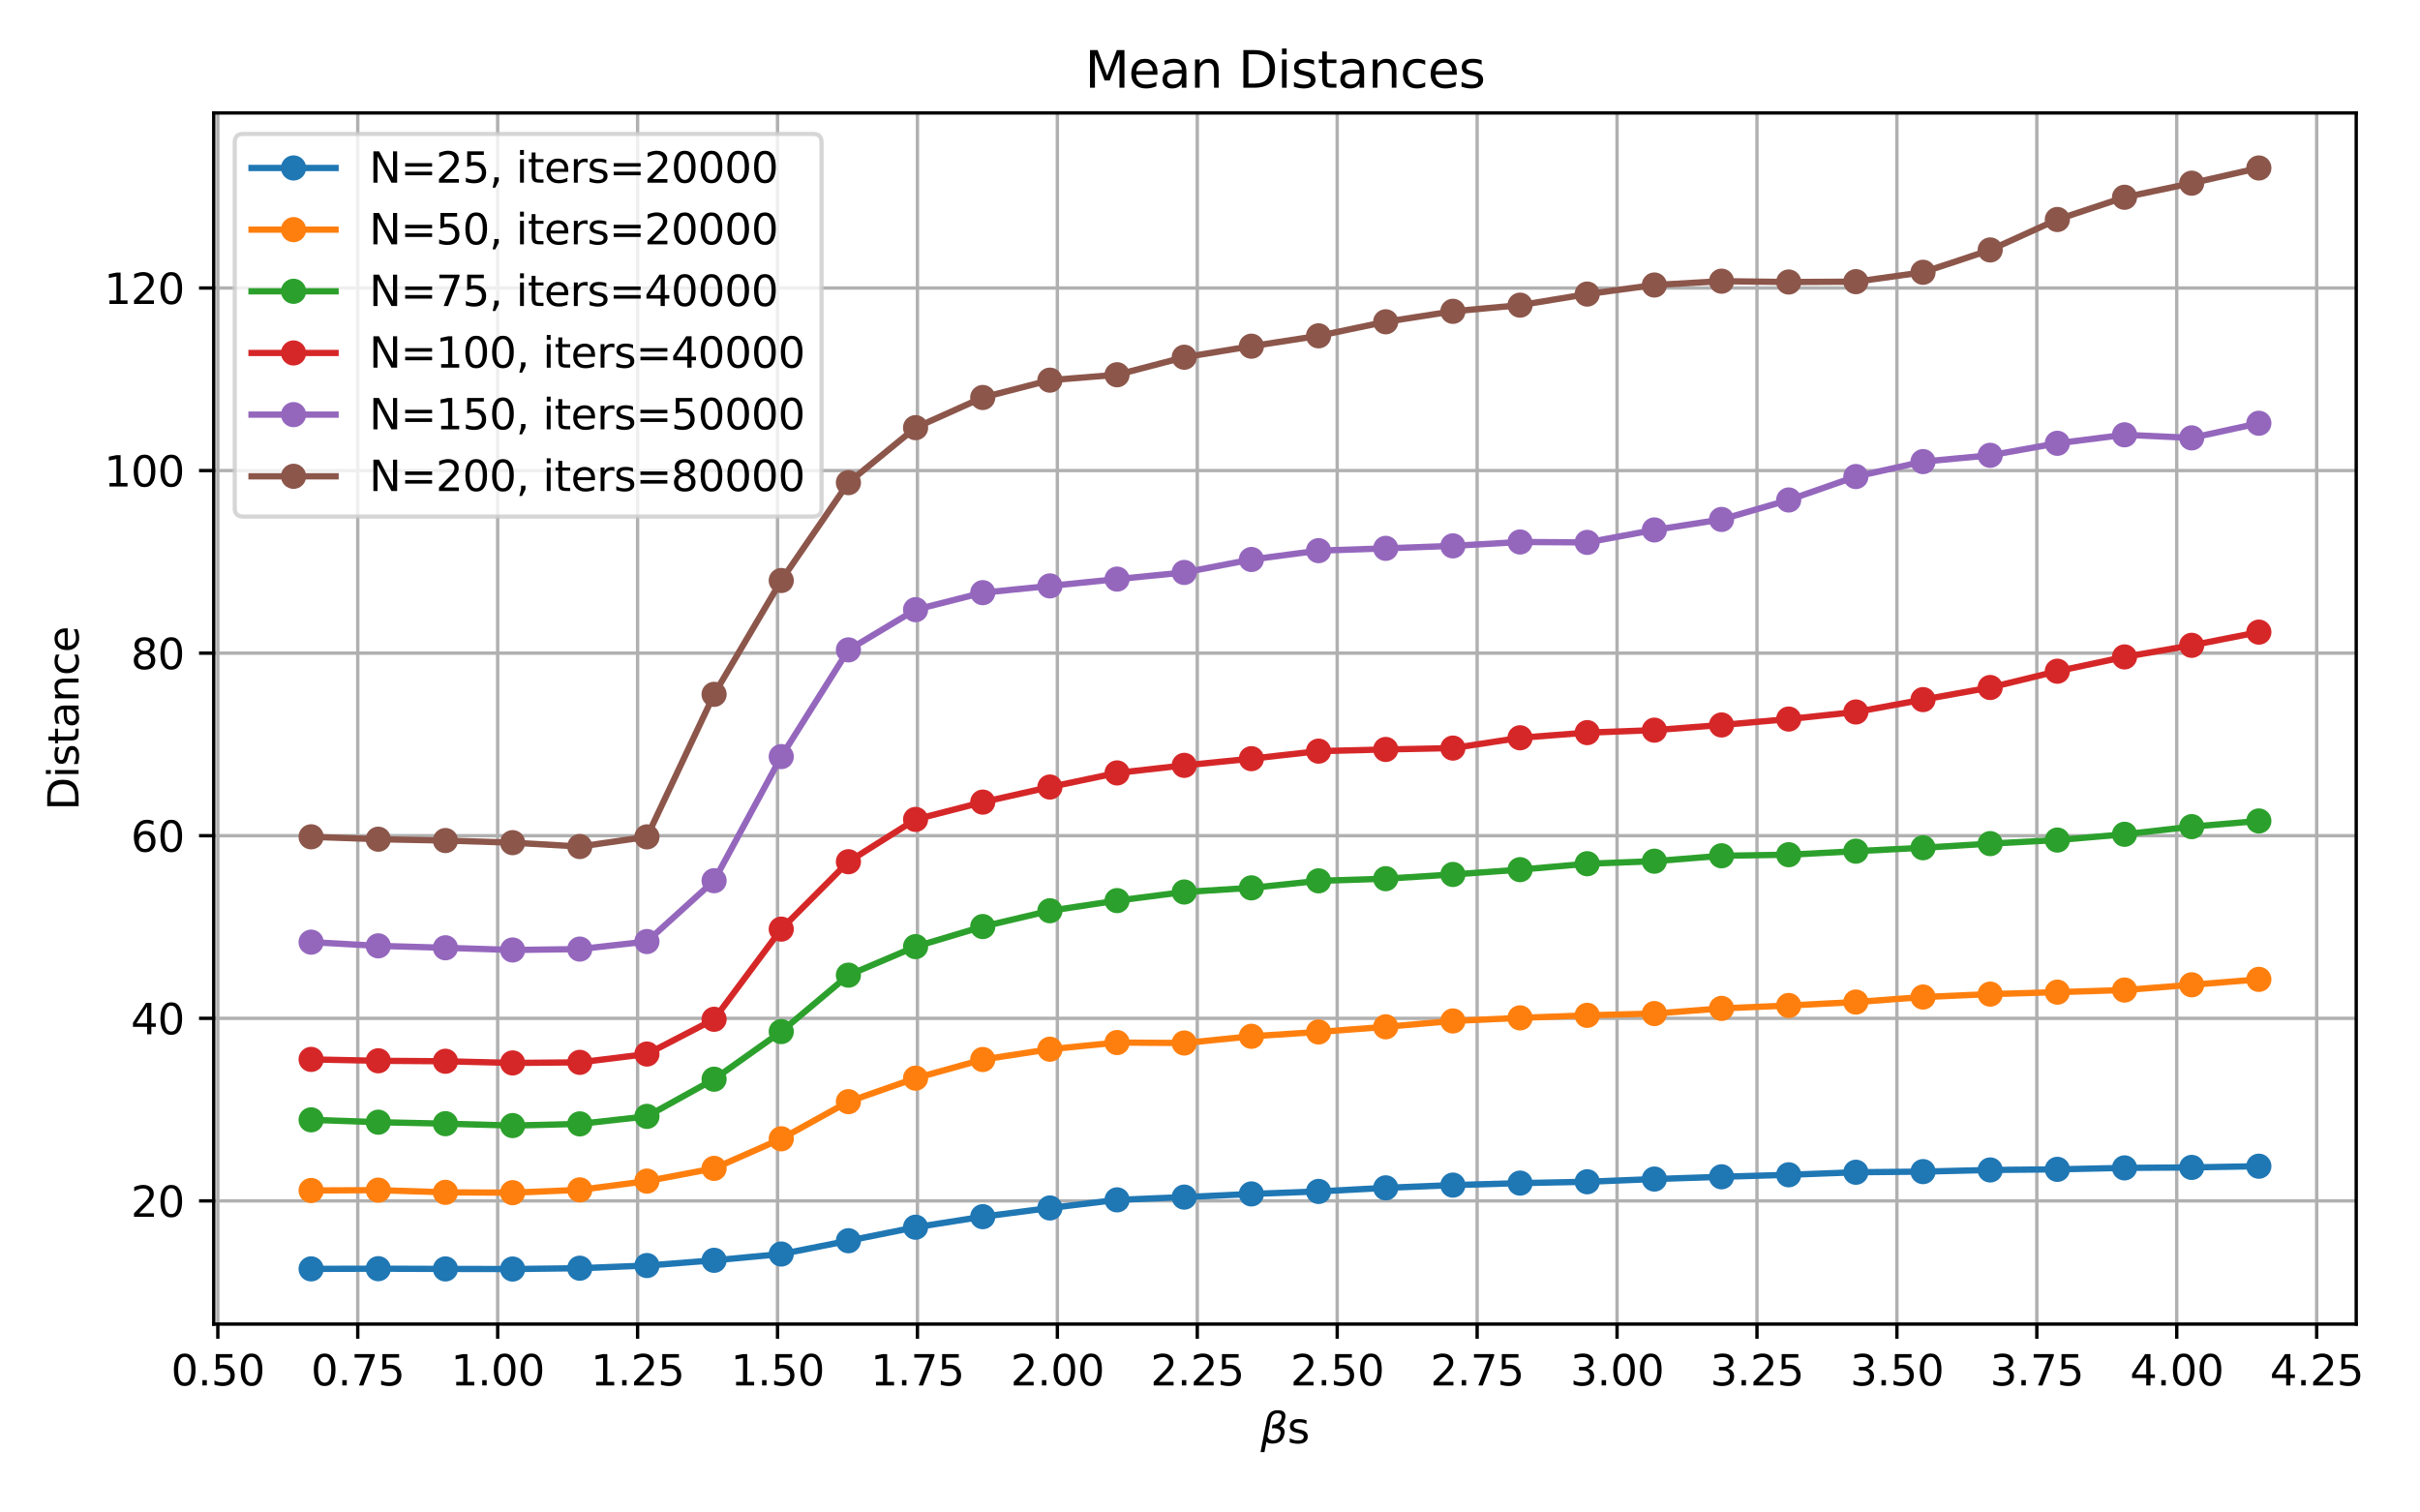<?xml version="1.0" encoding="utf-8" standalone="no"?>
<!DOCTYPE svg PUBLIC "-//W3C//DTD SVG 1.1//EN"
  "http://www.w3.org/Graphics/SVG/1.1/DTD/svg11.dtd">
<svg xmlns:xlink="http://www.w3.org/1999/xlink" width="576pt" height="360pt" viewBox="0 0 576 360" xmlns="http://www.w3.org/2000/svg" version="1.1">
 <defs>
  <style type="text/css">*{stroke-linejoin: round; stroke-linecap: butt}</style>
 </defs>
 <g id="figure_1">
  <g id="patch_1">
   <path d="M 0 360 
L 576 360 
L 576 0 
L 0 0 
z
" style="fill: #ffffff"/>
  </g>
  <g id="axes_1">
   <g id="patch_2">
    <path d="M 50.87 315.16 
L 560.821 315.16 
L 560.821 26.88 
L 50.87 26.88 
z
" style="fill: #ffffff"/>
   </g>
   <g id="matplotlib.axis_1">
    <g id="xtick_1">
     <g id="line2d_1">
      <path d="M 51.847 315.16 
L 51.847 26.88 
" clip-path="url(#pb52532949b)" style="fill: none; stroke: #b0b0b0; stroke-width: 0.8; stroke-linecap: square"/>
     </g>
     <g id="line2d_2">
      <defs>
       <path id="meb54b27ff6" d="M 0 0 
L 0 3.5 
" style="stroke: #000000; stroke-width: 0.8"/>
      </defs>
      <g>
       <use xlink:href="#meb54b27ff6" x="51.847" y="315.16" style="stroke: #000000; stroke-width: 0.8"/>
      </g>
     </g>
     <g id="text_1">
      <!-- 0.50 -->
      <g transform="translate(40.714 329.758) scale(0.1 -0.1)">
       <defs>
        <path id="DejaVuSans-30" d="M 2034 4250 
Q 1547 4250 1301 3770 
Q 1056 3291 1056 2328 
Q 1056 1369 1301 889 
Q 1547 409 2034 409 
Q 2525 409 2770 889 
Q 3016 1369 3016 2328 
Q 3016 3291 2770 3770 
Q 2525 4250 2034 4250 
z
M 2034 4750 
Q 2819 4750 3233 4129 
Q 3647 3509 3647 2328 
Q 3647 1150 3233 529 
Q 2819 -91 2034 -91 
Q 1250 -91 836 529 
Q 422 1150 422 2328 
Q 422 3509 836 4129 
Q 1250 4750 2034 4750 
z
" transform="scale(0.016)"/>
        <path id="DejaVuSans-2e" d="M 684 794 
L 1344 794 
L 1344 0 
L 684 0 
L 684 794 
z
" transform="scale(0.016)"/>
        <path id="DejaVuSans-35" d="M 691 4666 
L 3169 4666 
L 3169 4134 
L 1269 4134 
L 1269 2991 
Q 1406 3038 1543 3061 
Q 1681 3084 1819 3084 
Q 2600 3084 3056 2656 
Q 3513 2228 3513 1497 
Q 3513 744 3044 326 
Q 2575 -91 1722 -91 
Q 1428 -91 1123 -41 
Q 819 9 494 109 
L 494 744 
Q 775 591 1075 516 
Q 1375 441 1709 441 
Q 2250 441 2565 725 
Q 2881 1009 2881 1497 
Q 2881 1984 2565 2268 
Q 2250 2553 1709 2553 
Q 1456 2553 1204 2497 
Q 953 2441 691 2322 
L 691 4666 
z
" transform="scale(0.016)"/>
       </defs>
       <use xlink:href="#DejaVuSans-30"/>
       <use xlink:href="#DejaVuSans-2e" transform="translate(63.623 0)"/>
       <use xlink:href="#DejaVuSans-35" transform="translate(95.41 0)"/>
       <use xlink:href="#DejaVuSans-30" transform="translate(159.033 0)"/>
      </g>
     </g>
    </g>
    <g id="xtick_2">
     <g id="line2d_3">
      <path d="M 85.151 315.16 
L 85.151 26.88 
" clip-path="url(#pb52532949b)" style="fill: none; stroke: #b0b0b0; stroke-width: 0.8; stroke-linecap: square"/>
     </g>
     <g id="line2d_4">
      <g>
       <use xlink:href="#meb54b27ff6" x="85.151" y="315.16" style="stroke: #000000; stroke-width: 0.8"/>
      </g>
     </g>
     <g id="text_2">
      <!-- 0.75 -->
      <g transform="translate(74.018 329.758) scale(0.1 -0.1)">
       <defs>
        <path id="DejaVuSans-37" d="M 525 4666 
L 3525 4666 
L 3525 4397 
L 1831 0 
L 1172 0 
L 2766 4134 
L 525 4134 
L 525 4666 
z
" transform="scale(0.016)"/>
       </defs>
       <use xlink:href="#DejaVuSans-30"/>
       <use xlink:href="#DejaVuSans-2e" transform="translate(63.623 0)"/>
       <use xlink:href="#DejaVuSans-37" transform="translate(95.41 0)"/>
       <use xlink:href="#DejaVuSans-35" transform="translate(159.033 0)"/>
      </g>
     </g>
    </g>
    <g id="xtick_3">
     <g id="line2d_5">
      <path d="M 118.455 315.16 
L 118.455 26.88 
" clip-path="url(#pb52532949b)" style="fill: none; stroke: #b0b0b0; stroke-width: 0.8; stroke-linecap: square"/>
     </g>
     <g id="line2d_6">
      <g>
       <use xlink:href="#meb54b27ff6" x="118.455" y="315.16" style="stroke: #000000; stroke-width: 0.8"/>
      </g>
     </g>
     <g id="text_3">
      <!-- 1.00 -->
      <g transform="translate(107.322 329.758) scale(0.1 -0.1)">
       <defs>
        <path id="DejaVuSans-31" d="M 794 531 
L 1825 531 
L 1825 4091 
L 703 3866 
L 703 4441 
L 1819 4666 
L 2450 4666 
L 2450 531 
L 3481 531 
L 3481 0 
L 794 0 
L 794 531 
z
" transform="scale(0.016)"/>
       </defs>
       <use xlink:href="#DejaVuSans-31"/>
       <use xlink:href="#DejaVuSans-2e" transform="translate(63.623 0)"/>
       <use xlink:href="#DejaVuSans-30" transform="translate(95.41 0)"/>
       <use xlink:href="#DejaVuSans-30" transform="translate(159.033 0)"/>
      </g>
     </g>
    </g>
    <g id="xtick_4">
     <g id="line2d_7">
      <path d="M 151.759 315.16 
L 151.759 26.88 
" clip-path="url(#pb52532949b)" style="fill: none; stroke: #b0b0b0; stroke-width: 0.8; stroke-linecap: square"/>
     </g>
     <g id="line2d_8">
      <g>
       <use xlink:href="#meb54b27ff6" x="151.759" y="315.16" style="stroke: #000000; stroke-width: 0.8"/>
      </g>
     </g>
     <g id="text_4">
      <!-- 1.25 -->
      <g transform="translate(140.626 329.758) scale(0.1 -0.1)">
       <defs>
        <path id="DejaVuSans-32" d="M 1228 531 
L 3431 531 
L 3431 0 
L 469 0 
L 469 531 
Q 828 903 1448 1529 
Q 2069 2156 2228 2338 
Q 2531 2678 2651 2914 
Q 2772 3150 2772 3378 
Q 2772 3750 2511 3984 
Q 2250 4219 1831 4219 
Q 1534 4219 1204 4116 
Q 875 4013 500 3803 
L 500 4441 
Q 881 4594 1212 4672 
Q 1544 4750 1819 4750 
Q 2544 4750 2975 4387 
Q 3406 4025 3406 3419 
Q 3406 3131 3298 2873 
Q 3191 2616 2906 2266 
Q 2828 2175 2409 1742 
Q 1991 1309 1228 531 
z
" transform="scale(0.016)"/>
       </defs>
       <use xlink:href="#DejaVuSans-31"/>
       <use xlink:href="#DejaVuSans-2e" transform="translate(63.623 0)"/>
       <use xlink:href="#DejaVuSans-32" transform="translate(95.41 0)"/>
       <use xlink:href="#DejaVuSans-35" transform="translate(159.033 0)"/>
      </g>
     </g>
    </g>
    <g id="xtick_5">
     <g id="line2d_9">
      <path d="M 185.063 315.16 
L 185.063 26.88 
" clip-path="url(#pb52532949b)" style="fill: none; stroke: #b0b0b0; stroke-width: 0.8; stroke-linecap: square"/>
     </g>
     <g id="line2d_10">
      <g>
       <use xlink:href="#meb54b27ff6" x="185.063" y="315.16" style="stroke: #000000; stroke-width: 0.8"/>
      </g>
     </g>
     <g id="text_5">
      <!-- 1.50 -->
      <g transform="translate(173.93 329.758) scale(0.1 -0.1)">
       <use xlink:href="#DejaVuSans-31"/>
       <use xlink:href="#DejaVuSans-2e" transform="translate(63.623 0)"/>
       <use xlink:href="#DejaVuSans-35" transform="translate(95.41 0)"/>
       <use xlink:href="#DejaVuSans-30" transform="translate(159.033 0)"/>
      </g>
     </g>
    </g>
    <g id="xtick_6">
     <g id="line2d_11">
      <path d="M 218.367 315.16 
L 218.367 26.88 
" clip-path="url(#pb52532949b)" style="fill: none; stroke: #b0b0b0; stroke-width: 0.8; stroke-linecap: square"/>
     </g>
     <g id="line2d_12">
      <g>
       <use xlink:href="#meb54b27ff6" x="218.367" y="315.16" style="stroke: #000000; stroke-width: 0.8"/>
      </g>
     </g>
     <g id="text_6">
      <!-- 1.75 -->
      <g transform="translate(207.234 329.758) scale(0.1 -0.1)">
       <use xlink:href="#DejaVuSans-31"/>
       <use xlink:href="#DejaVuSans-2e" transform="translate(63.623 0)"/>
       <use xlink:href="#DejaVuSans-37" transform="translate(95.41 0)"/>
       <use xlink:href="#DejaVuSans-35" transform="translate(159.033 0)"/>
      </g>
     </g>
    </g>
    <g id="xtick_7">
     <g id="line2d_13">
      <path d="M 251.671 315.16 
L 251.671 26.88 
" clip-path="url(#pb52532949b)" style="fill: none; stroke: #b0b0b0; stroke-width: 0.8; stroke-linecap: square"/>
     </g>
     <g id="line2d_14">
      <g>
       <use xlink:href="#meb54b27ff6" x="251.671" y="315.16" style="stroke: #000000; stroke-width: 0.8"/>
      </g>
     </g>
     <g id="text_7">
      <!-- 2.00 -->
      <g transform="translate(240.538 329.758) scale(0.1 -0.1)">
       <use xlink:href="#DejaVuSans-32"/>
       <use xlink:href="#DejaVuSans-2e" transform="translate(63.623 0)"/>
       <use xlink:href="#DejaVuSans-30" transform="translate(95.41 0)"/>
       <use xlink:href="#DejaVuSans-30" transform="translate(159.033 0)"/>
      </g>
     </g>
    </g>
    <g id="xtick_8">
     <g id="line2d_15">
      <path d="M 284.975 315.16 
L 284.975 26.88 
" clip-path="url(#pb52532949b)" style="fill: none; stroke: #b0b0b0; stroke-width: 0.8; stroke-linecap: square"/>
     </g>
     <g id="line2d_16">
      <g>
       <use xlink:href="#meb54b27ff6" x="284.975" y="315.16" style="stroke: #000000; stroke-width: 0.8"/>
      </g>
     </g>
     <g id="text_8">
      <!-- 2.25 -->
      <g transform="translate(273.842 329.758) scale(0.1 -0.1)">
       <use xlink:href="#DejaVuSans-32"/>
       <use xlink:href="#DejaVuSans-2e" transform="translate(63.623 0)"/>
       <use xlink:href="#DejaVuSans-32" transform="translate(95.41 0)"/>
       <use xlink:href="#DejaVuSans-35" transform="translate(159.033 0)"/>
      </g>
     </g>
    </g>
    <g id="xtick_9">
     <g id="line2d_17">
      <path d="M 318.279 315.16 
L 318.279 26.88 
" clip-path="url(#pb52532949b)" style="fill: none; stroke: #b0b0b0; stroke-width: 0.8; stroke-linecap: square"/>
     </g>
     <g id="line2d_18">
      <g>
       <use xlink:href="#meb54b27ff6" x="318.279" y="315.16" style="stroke: #000000; stroke-width: 0.8"/>
      </g>
     </g>
     <g id="text_9">
      <!-- 2.50 -->
      <g transform="translate(307.146 329.758) scale(0.1 -0.1)">
       <use xlink:href="#DejaVuSans-32"/>
       <use xlink:href="#DejaVuSans-2e" transform="translate(63.623 0)"/>
       <use xlink:href="#DejaVuSans-35" transform="translate(95.41 0)"/>
       <use xlink:href="#DejaVuSans-30" transform="translate(159.033 0)"/>
      </g>
     </g>
    </g>
    <g id="xtick_10">
     <g id="line2d_19">
      <path d="M 351.583 315.16 
L 351.583 26.88 
" clip-path="url(#pb52532949b)" style="fill: none; stroke: #b0b0b0; stroke-width: 0.8; stroke-linecap: square"/>
     </g>
     <g id="line2d_20">
      <g>
       <use xlink:href="#meb54b27ff6" x="351.583" y="315.16" style="stroke: #000000; stroke-width: 0.8"/>
      </g>
     </g>
     <g id="text_10">
      <!-- 2.75 -->
      <g transform="translate(340.45 329.758) scale(0.1 -0.1)">
       <use xlink:href="#DejaVuSans-32"/>
       <use xlink:href="#DejaVuSans-2e" transform="translate(63.623 0)"/>
       <use xlink:href="#DejaVuSans-37" transform="translate(95.41 0)"/>
       <use xlink:href="#DejaVuSans-35" transform="translate(159.033 0)"/>
      </g>
     </g>
    </g>
    <g id="xtick_11">
     <g id="line2d_21">
      <path d="M 384.887 315.16 
L 384.887 26.88 
" clip-path="url(#pb52532949b)" style="fill: none; stroke: #b0b0b0; stroke-width: 0.8; stroke-linecap: square"/>
     </g>
     <g id="line2d_22">
      <g>
       <use xlink:href="#meb54b27ff6" x="384.887" y="315.16" style="stroke: #000000; stroke-width: 0.8"/>
      </g>
     </g>
     <g id="text_11">
      <!-- 3.00 -->
      <g transform="translate(373.754 329.758) scale(0.1 -0.1)">
       <defs>
        <path id="DejaVuSans-33" d="M 2597 2516 
Q 3050 2419 3304 2112 
Q 3559 1806 3559 1356 
Q 3559 666 3084 287 
Q 2609 -91 1734 -91 
Q 1441 -91 1130 -33 
Q 819 25 488 141 
L 488 750 
Q 750 597 1062 519 
Q 1375 441 1716 441 
Q 2309 441 2620 675 
Q 2931 909 2931 1356 
Q 2931 1769 2642 2001 
Q 2353 2234 1838 2234 
L 1294 2234 
L 1294 2753 
L 1863 2753 
Q 2328 2753 2575 2939 
Q 2822 3125 2822 3475 
Q 2822 3834 2567 4026 
Q 2313 4219 1838 4219 
Q 1578 4219 1281 4162 
Q 984 4106 628 3988 
L 628 4550 
Q 988 4650 1302 4700 
Q 1616 4750 1894 4750 
Q 2613 4750 3031 4423 
Q 3450 4097 3450 3541 
Q 3450 3153 3228 2886 
Q 3006 2619 2597 2516 
z
" transform="scale(0.016)"/>
       </defs>
       <use xlink:href="#DejaVuSans-33"/>
       <use xlink:href="#DejaVuSans-2e" transform="translate(63.623 0)"/>
       <use xlink:href="#DejaVuSans-30" transform="translate(95.41 0)"/>
       <use xlink:href="#DejaVuSans-30" transform="translate(159.033 0)"/>
      </g>
     </g>
    </g>
    <g id="xtick_12">
     <g id="line2d_23">
      <path d="M 418.191 315.16 
L 418.191 26.88 
" clip-path="url(#pb52532949b)" style="fill: none; stroke: #b0b0b0; stroke-width: 0.8; stroke-linecap: square"/>
     </g>
     <g id="line2d_24">
      <g>
       <use xlink:href="#meb54b27ff6" x="418.191" y="315.16" style="stroke: #000000; stroke-width: 0.8"/>
      </g>
     </g>
     <g id="text_12">
      <!-- 3.25 -->
      <g transform="translate(407.058 329.758) scale(0.1 -0.1)">
       <use xlink:href="#DejaVuSans-33"/>
       <use xlink:href="#DejaVuSans-2e" transform="translate(63.623 0)"/>
       <use xlink:href="#DejaVuSans-32" transform="translate(95.41 0)"/>
       <use xlink:href="#DejaVuSans-35" transform="translate(159.033 0)"/>
      </g>
     </g>
    </g>
    <g id="xtick_13">
     <g id="line2d_25">
      <path d="M 451.495 315.16 
L 451.495 26.88 
" clip-path="url(#pb52532949b)" style="fill: none; stroke: #b0b0b0; stroke-width: 0.8; stroke-linecap: square"/>
     </g>
     <g id="line2d_26">
      <g>
       <use xlink:href="#meb54b27ff6" x="451.495" y="315.16" style="stroke: #000000; stroke-width: 0.8"/>
      </g>
     </g>
     <g id="text_13">
      <!-- 3.50 -->
      <g transform="translate(440.362 329.758) scale(0.1 -0.1)">
       <use xlink:href="#DejaVuSans-33"/>
       <use xlink:href="#DejaVuSans-2e" transform="translate(63.623 0)"/>
       <use xlink:href="#DejaVuSans-35" transform="translate(95.41 0)"/>
       <use xlink:href="#DejaVuSans-30" transform="translate(159.033 0)"/>
      </g>
     </g>
    </g>
    <g id="xtick_14">
     <g id="line2d_27">
      <path d="M 484.799 315.16 
L 484.799 26.88 
" clip-path="url(#pb52532949b)" style="fill: none; stroke: #b0b0b0; stroke-width: 0.8; stroke-linecap: square"/>
     </g>
     <g id="line2d_28">
      <g>
       <use xlink:href="#meb54b27ff6" x="484.799" y="315.16" style="stroke: #000000; stroke-width: 0.8"/>
      </g>
     </g>
     <g id="text_14">
      <!-- 3.75 -->
      <g transform="translate(473.666 329.758) scale(0.1 -0.1)">
       <use xlink:href="#DejaVuSans-33"/>
       <use xlink:href="#DejaVuSans-2e" transform="translate(63.623 0)"/>
       <use xlink:href="#DejaVuSans-37" transform="translate(95.41 0)"/>
       <use xlink:href="#DejaVuSans-35" transform="translate(159.033 0)"/>
      </g>
     </g>
    </g>
    <g id="xtick_15">
     <g id="line2d_29">
      <path d="M 518.103 315.16 
L 518.103 26.88 
" clip-path="url(#pb52532949b)" style="fill: none; stroke: #b0b0b0; stroke-width: 0.8; stroke-linecap: square"/>
     </g>
     <g id="line2d_30">
      <g>
       <use xlink:href="#meb54b27ff6" x="518.103" y="315.16" style="stroke: #000000; stroke-width: 0.8"/>
      </g>
     </g>
     <g id="text_15">
      <!-- 4.00 -->
      <g transform="translate(506.97 329.758) scale(0.1 -0.1)">
       <defs>
        <path id="DejaVuSans-34" d="M 2419 4116 
L 825 1625 
L 2419 1625 
L 2419 4116 
z
M 2253 4666 
L 3047 4666 
L 3047 1625 
L 3713 1625 
L 3713 1100 
L 3047 1100 
L 3047 0 
L 2419 0 
L 2419 1100 
L 313 1100 
L 313 1709 
L 2253 4666 
z
" transform="scale(0.016)"/>
       </defs>
       <use xlink:href="#DejaVuSans-34"/>
       <use xlink:href="#DejaVuSans-2e" transform="translate(63.623 0)"/>
       <use xlink:href="#DejaVuSans-30" transform="translate(95.41 0)"/>
       <use xlink:href="#DejaVuSans-30" transform="translate(159.033 0)"/>
      </g>
     </g>
    </g>
    <g id="xtick_16">
     <g id="line2d_31">
      <path d="M 551.407 315.16 
L 551.407 26.88 
" clip-path="url(#pb52532949b)" style="fill: none; stroke: #b0b0b0; stroke-width: 0.8; stroke-linecap: square"/>
     </g>
     <g id="line2d_32">
      <g>
       <use xlink:href="#meb54b27ff6" x="551.407" y="315.16" style="stroke: #000000; stroke-width: 0.8"/>
      </g>
     </g>
     <g id="text_16">
      <!-- 4.25 -->
      <g transform="translate(540.274 329.758) scale(0.1 -0.1)">
       <use xlink:href="#DejaVuSans-34"/>
       <use xlink:href="#DejaVuSans-2e" transform="translate(63.623 0)"/>
       <use xlink:href="#DejaVuSans-32" transform="translate(95.41 0)"/>
       <use xlink:href="#DejaVuSans-35" transform="translate(159.033 0)"/>
      </g>
     </g>
    </g>
    <g id="text_17">
     <!-- $\beta$s -->
     <g transform="translate(300.045 343.538) scale(0.1 -0.1)">
      <defs>
       <path id="DejaVuSans-Oblique-3b2" d="M 872 216 
L 572 -1331 
L -6 -1331 
L 928 3478 
Q 1206 4903 2538 4903 
Q 3888 4903 3659 3700 
Q 3503 2844 2894 2531 
Q 3713 2250 3553 1416 
Q 3272 -69 1759 -66 
Q 1097 -63 872 216 
z
M 1019 966 
Q 1259 422 1875 425 
Q 2775 425 2966 1406 
Q 3138 2288 1675 2219 
L 1778 2750 
Q 2909 2731 3106 3750 
Q 3241 4438 2509 4434 
Q 1691 4434 1503 3459 
L 1019 966 
z
" transform="scale(0.016)"/>
       <path id="DejaVuSans-73" d="M 2834 3397 
L 2834 2853 
Q 2591 2978 2328 3040 
Q 2066 3103 1784 3103 
Q 1356 3103 1142 2972 
Q 928 2841 928 2578 
Q 928 2378 1081 2264 
Q 1234 2150 1697 2047 
L 1894 2003 
Q 2506 1872 2764 1633 
Q 3022 1394 3022 966 
Q 3022 478 2636 193 
Q 2250 -91 1575 -91 
Q 1294 -91 989 -36 
Q 684 19 347 128 
L 347 722 
Q 666 556 975 473 
Q 1284 391 1588 391 
Q 1994 391 2212 530 
Q 2431 669 2431 922 
Q 2431 1156 2273 1281 
Q 2116 1406 1581 1522 
L 1381 1569 
Q 847 1681 609 1914 
Q 372 2147 372 2553 
Q 372 3047 722 3315 
Q 1072 3584 1716 3584 
Q 2034 3584 2315 3537 
Q 2597 3491 2834 3397 
z
" transform="scale(0.016)"/>
      </defs>
      <use xlink:href="#DejaVuSans-Oblique-3b2" transform="translate(0 0.391)"/>
      <use xlink:href="#DejaVuSans-73" transform="translate(63.818 0.391)"/>
     </g>
    </g>
   </g>
   <g id="matplotlib.axis_2">
    <g id="ytick_1">
     <g id="line2d_33">
      <path d="M 50.87 285.83 
L 560.821 285.83 
" clip-path="url(#pb52532949b)" style="fill: none; stroke: #b0b0b0; stroke-width: 0.8; stroke-linecap: square"/>
     </g>
     <g id="line2d_34">
      <defs>
       <path id="ma8375e7f32" d="M 0 0 
L -3.5 0 
" style="stroke: #000000; stroke-width: 0.8"/>
      </defs>
      <g>
       <use xlink:href="#ma8375e7f32" x="50.87" y="285.83" style="stroke: #000000; stroke-width: 0.8"/>
      </g>
     </g>
     <g id="text_18">
      <!-- 20 -->
      <g transform="translate(31.145 289.629) scale(0.1 -0.1)">
       <use xlink:href="#DejaVuSans-32"/>
       <use xlink:href="#DejaVuSans-30" transform="translate(63.623 0)"/>
      </g>
     </g>
    </g>
    <g id="ytick_2">
     <g id="line2d_35">
      <path d="M 50.87 242.374 
L 560.821 242.374 
" clip-path="url(#pb52532949b)" style="fill: none; stroke: #b0b0b0; stroke-width: 0.8; stroke-linecap: square"/>
     </g>
     <g id="line2d_36">
      <g>
       <use xlink:href="#ma8375e7f32" x="50.87" y="242.374" style="stroke: #000000; stroke-width: 0.8"/>
      </g>
     </g>
     <g id="text_19">
      <!-- 40 -->
      <g transform="translate(31.145 246.173) scale(0.1 -0.1)">
       <use xlink:href="#DejaVuSans-34"/>
       <use xlink:href="#DejaVuSans-30" transform="translate(63.623 0)"/>
      </g>
     </g>
    </g>
    <g id="ytick_3">
     <g id="line2d_37">
      <path d="M 50.87 198.918 
L 560.821 198.918 
" clip-path="url(#pb52532949b)" style="fill: none; stroke: #b0b0b0; stroke-width: 0.8; stroke-linecap: square"/>
     </g>
     <g id="line2d_38">
      <g>
       <use xlink:href="#ma8375e7f32" x="50.87" y="198.918" style="stroke: #000000; stroke-width: 0.8"/>
      </g>
     </g>
     <g id="text_20">
      <!-- 60 -->
      <g transform="translate(31.145 202.718) scale(0.1 -0.1)">
       <defs>
        <path id="DejaVuSans-36" d="M 2113 2584 
Q 1688 2584 1439 2293 
Q 1191 2003 1191 1497 
Q 1191 994 1439 701 
Q 1688 409 2113 409 
Q 2538 409 2786 701 
Q 3034 994 3034 1497 
Q 3034 2003 2786 2293 
Q 2538 2584 2113 2584 
z
M 3366 4563 
L 3366 3988 
Q 3128 4100 2886 4159 
Q 2644 4219 2406 4219 
Q 1781 4219 1451 3797 
Q 1122 3375 1075 2522 
Q 1259 2794 1537 2939 
Q 1816 3084 2150 3084 
Q 2853 3084 3261 2657 
Q 3669 2231 3669 1497 
Q 3669 778 3244 343 
Q 2819 -91 2113 -91 
Q 1303 -91 875 529 
Q 447 1150 447 2328 
Q 447 3434 972 4092 
Q 1497 4750 2381 4750 
Q 2619 4750 2861 4703 
Q 3103 4656 3366 4563 
z
" transform="scale(0.016)"/>
       </defs>
       <use xlink:href="#DejaVuSans-36"/>
       <use xlink:href="#DejaVuSans-30" transform="translate(63.623 0)"/>
      </g>
     </g>
    </g>
    <g id="ytick_4">
     <g id="line2d_39">
      <path d="M 50.87 155.463 
L 560.821 155.463 
" clip-path="url(#pb52532949b)" style="fill: none; stroke: #b0b0b0; stroke-width: 0.8; stroke-linecap: square"/>
     </g>
     <g id="line2d_40">
      <g>
       <use xlink:href="#ma8375e7f32" x="50.87" y="155.463" style="stroke: #000000; stroke-width: 0.8"/>
      </g>
     </g>
     <g id="text_21">
      <!-- 80 -->
      <g transform="translate(31.145 159.262) scale(0.1 -0.1)">
       <defs>
        <path id="DejaVuSans-38" d="M 2034 2216 
Q 1584 2216 1326 1975 
Q 1069 1734 1069 1313 
Q 1069 891 1326 650 
Q 1584 409 2034 409 
Q 2484 409 2743 651 
Q 3003 894 3003 1313 
Q 3003 1734 2745 1975 
Q 2488 2216 2034 2216 
z
M 1403 2484 
Q 997 2584 770 2862 
Q 544 3141 544 3541 
Q 544 4100 942 4425 
Q 1341 4750 2034 4750 
Q 2731 4750 3128 4425 
Q 3525 4100 3525 3541 
Q 3525 3141 3298 2862 
Q 3072 2584 2669 2484 
Q 3125 2378 3379 2068 
Q 3634 1759 3634 1313 
Q 3634 634 3220 271 
Q 2806 -91 2034 -91 
Q 1263 -91 848 271 
Q 434 634 434 1313 
Q 434 1759 690 2068 
Q 947 2378 1403 2484 
z
M 1172 3481 
Q 1172 3119 1398 2916 
Q 1625 2713 2034 2713 
Q 2441 2713 2670 2916 
Q 2900 3119 2900 3481 
Q 2900 3844 2670 4047 
Q 2441 4250 2034 4250 
Q 1625 4250 1398 4047 
Q 1172 3844 1172 3481 
z
" transform="scale(0.016)"/>
       </defs>
       <use xlink:href="#DejaVuSans-38"/>
       <use xlink:href="#DejaVuSans-30" transform="translate(63.623 0)"/>
      </g>
     </g>
    </g>
    <g id="ytick_5">
     <g id="line2d_41">
      <path d="M 50.87 112.007 
L 560.821 112.007 
" clip-path="url(#pb52532949b)" style="fill: none; stroke: #b0b0b0; stroke-width: 0.8; stroke-linecap: square"/>
     </g>
     <g id="line2d_42">
      <g>
       <use xlink:href="#ma8375e7f32" x="50.87" y="112.007" style="stroke: #000000; stroke-width: 0.8"/>
      </g>
     </g>
     <g id="text_22">
      <!-- 100 -->
      <g transform="translate(24.782 115.807) scale(0.1 -0.1)">
       <use xlink:href="#DejaVuSans-31"/>
       <use xlink:href="#DejaVuSans-30" transform="translate(63.623 0)"/>
       <use xlink:href="#DejaVuSans-30" transform="translate(127.246 0)"/>
      </g>
     </g>
    </g>
    <g id="ytick_6">
     <g id="line2d_43">
      <path d="M 50.87 68.552 
L 560.821 68.552 
" clip-path="url(#pb52532949b)" style="fill: none; stroke: #b0b0b0; stroke-width: 0.8; stroke-linecap: square"/>
     </g>
     <g id="line2d_44">
      <g>
       <use xlink:href="#ma8375e7f32" x="50.87" y="68.552" style="stroke: #000000; stroke-width: 0.8"/>
      </g>
     </g>
     <g id="text_23">
      <!-- 120 -->
      <g transform="translate(24.782 72.351) scale(0.1 -0.1)">
       <use xlink:href="#DejaVuSans-31"/>
       <use xlink:href="#DejaVuSans-32" transform="translate(63.623 0)"/>
       <use xlink:href="#DejaVuSans-30" transform="translate(127.246 0)"/>
      </g>
     </g>
    </g>
    <g id="text_24">
     <!-- Distance -->
     <g transform="translate(18.703 192.882) rotate(-90) scale(0.1 -0.1)">
      <defs>
       <path id="DejaVuSans-44" d="M 1259 4147 
L 1259 519 
L 2022 519 
Q 2988 519 3436 956 
Q 3884 1394 3884 2338 
Q 3884 3275 3436 3711 
Q 2988 4147 2022 4147 
L 1259 4147 
z
M 628 4666 
L 1925 4666 
Q 3281 4666 3915 4102 
Q 4550 3538 4550 2338 
Q 4550 1131 3912 565 
Q 3275 0 1925 0 
L 628 0 
L 628 4666 
z
" transform="scale(0.016)"/>
       <path id="DejaVuSans-69" d="M 603 3500 
L 1178 3500 
L 1178 0 
L 603 0 
L 603 3500 
z
M 603 4863 
L 1178 4863 
L 1178 4134 
L 603 4134 
L 603 4863 
z
" transform="scale(0.016)"/>
       <path id="DejaVuSans-74" d="M 1172 4494 
L 1172 3500 
L 2356 3500 
L 2356 3053 
L 1172 3053 
L 1172 1153 
Q 1172 725 1289 603 
Q 1406 481 1766 481 
L 2356 481 
L 2356 0 
L 1766 0 
Q 1100 0 847 248 
Q 594 497 594 1153 
L 594 3053 
L 172 3053 
L 172 3500 
L 594 3500 
L 594 4494 
L 1172 4494 
z
" transform="scale(0.016)"/>
       <path id="DejaVuSans-61" d="M 2194 1759 
Q 1497 1759 1228 1600 
Q 959 1441 959 1056 
Q 959 750 1161 570 
Q 1363 391 1709 391 
Q 2188 391 2477 730 
Q 2766 1069 2766 1631 
L 2766 1759 
L 2194 1759 
z
M 3341 1997 
L 3341 0 
L 2766 0 
L 2766 531 
Q 2569 213 2275 61 
Q 1981 -91 1556 -91 
Q 1019 -91 701 211 
Q 384 513 384 1019 
Q 384 1609 779 1909 
Q 1175 2209 1959 2209 
L 2766 2209 
L 2766 2266 
Q 2766 2663 2505 2880 
Q 2244 3097 1772 3097 
Q 1472 3097 1187 3025 
Q 903 2953 641 2809 
L 641 3341 
Q 956 3463 1253 3523 
Q 1550 3584 1831 3584 
Q 2591 3584 2966 3190 
Q 3341 2797 3341 1997 
z
" transform="scale(0.016)"/>
       <path id="DejaVuSans-6e" d="M 3513 2113 
L 3513 0 
L 2938 0 
L 2938 2094 
Q 2938 2591 2744 2837 
Q 2550 3084 2163 3084 
Q 1697 3084 1428 2787 
Q 1159 2491 1159 1978 
L 1159 0 
L 581 0 
L 581 3500 
L 1159 3500 
L 1159 2956 
Q 1366 3272 1645 3428 
Q 1925 3584 2291 3584 
Q 2894 3584 3203 3211 
Q 3513 2838 3513 2113 
z
" transform="scale(0.016)"/>
       <path id="DejaVuSans-63" d="M 3122 3366 
L 3122 2828 
Q 2878 2963 2633 3030 
Q 2388 3097 2138 3097 
Q 1578 3097 1268 2742 
Q 959 2388 959 1747 
Q 959 1106 1268 751 
Q 1578 397 2138 397 
Q 2388 397 2633 464 
Q 2878 531 3122 666 
L 3122 134 
Q 2881 22 2623 -34 
Q 2366 -91 2075 -91 
Q 1284 -91 818 406 
Q 353 903 353 1747 
Q 353 2603 823 3093 
Q 1294 3584 2113 3584 
Q 2378 3584 2631 3529 
Q 2884 3475 3122 3366 
z
" transform="scale(0.016)"/>
       <path id="DejaVuSans-65" d="M 3597 1894 
L 3597 1613 
L 953 1613 
Q 991 1019 1311 708 
Q 1631 397 2203 397 
Q 2534 397 2845 478 
Q 3156 559 3463 722 
L 3463 178 
Q 3153 47 2828 -22 
Q 2503 -91 2169 -91 
Q 1331 -91 842 396 
Q 353 884 353 1716 
Q 353 2575 817 3079 
Q 1281 3584 2069 3584 
Q 2775 3584 3186 3129 
Q 3597 2675 3597 1894 
z
M 3022 2063 
Q 3016 2534 2758 2815 
Q 2500 3097 2075 3097 
Q 1594 3097 1305 2825 
Q 1016 2553 972 2059 
L 3022 2063 
z
" transform="scale(0.016)"/>
      </defs>
      <use xlink:href="#DejaVuSans-44"/>
      <use xlink:href="#DejaVuSans-69" transform="translate(77.002 0)"/>
      <use xlink:href="#DejaVuSans-73" transform="translate(104.785 0)"/>
      <use xlink:href="#DejaVuSans-74" transform="translate(156.885 0)"/>
      <use xlink:href="#DejaVuSans-61" transform="translate(196.094 0)"/>
      <use xlink:href="#DejaVuSans-6e" transform="translate(257.373 0)"/>
      <use xlink:href="#DejaVuSans-63" transform="translate(320.752 0)"/>
      <use xlink:href="#DejaVuSans-65" transform="translate(375.732 0)"/>
     </g>
    </g>
   </g>
   <g id="line2d_45">
    <path d="M 74.05 302.017 
L 90.035 301.973 
L 106.021 302.028 
L 122.007 302.056 
L 137.993 301.859 
L 153.979 301.225 
L 169.965 299.976 
L 185.951 298.484 
L 201.937 295.319 
L 217.923 292.103 
L 233.909 289.59 
L 249.895 287.524 
L 265.881 285.591 
L 281.867 284.934 
L 297.852 284.177 
L 313.838 283.582 
L 329.824 282.729 
L 345.81 282.079 
L 361.796 281.603 
L 377.782 281.284 
L 393.768 280.638 
L 409.754 280.1 
L 425.74 279.623 
L 441.726 279.018 
L 457.712 278.866 
L 473.698 278.473 
L 489.683 278.327 
L 505.669 277.98 
L 521.655 277.866 
L 537.641 277.579 
" clip-path="url(#pb52532949b)" style="fill: none; stroke: #1f77b4; stroke-width: 1.5; stroke-linecap: square"/>
    <defs>
     <path id="mdcb4ae59bd" d="M 0 2.5 
C 0.663 2.5 1.299 2.237 1.768 1.768 
C 2.237 1.299 2.5 0.663 2.5 0 
C 2.5 -0.663 2.237 -1.299 1.768 -1.768 
C 1.299 -2.237 0.663 -2.5 0 -2.5 
C -0.663 -2.5 -1.299 -2.237 -1.768 -1.768 
C -2.237 -1.299 -2.5 -0.663 -2.5 0 
C -2.5 0.663 -2.237 1.299 -1.768 1.768 
C -1.299 2.237 -0.663 2.5 0 2.5 
z
" style="stroke: #1f77b4"/>
    </defs>
    <g clip-path="url(#pb52532949b)">
     <use xlink:href="#mdcb4ae59bd" x="74.05" y="302.017" style="fill: #1f77b4; stroke: #1f77b4"/>
     <use xlink:href="#mdcb4ae59bd" x="90.035" y="301.973" style="fill: #1f77b4; stroke: #1f77b4"/>
     <use xlink:href="#mdcb4ae59bd" x="106.021" y="302.028" style="fill: #1f77b4; stroke: #1f77b4"/>
     <use xlink:href="#mdcb4ae59bd" x="122.007" y="302.056" style="fill: #1f77b4; stroke: #1f77b4"/>
     <use xlink:href="#mdcb4ae59bd" x="137.993" y="301.859" style="fill: #1f77b4; stroke: #1f77b4"/>
     <use xlink:href="#mdcb4ae59bd" x="153.979" y="301.225" style="fill: #1f77b4; stroke: #1f77b4"/>
     <use xlink:href="#mdcb4ae59bd" x="169.965" y="299.976" style="fill: #1f77b4; stroke: #1f77b4"/>
     <use xlink:href="#mdcb4ae59bd" x="185.951" y="298.484" style="fill: #1f77b4; stroke: #1f77b4"/>
     <use xlink:href="#mdcb4ae59bd" x="201.937" y="295.319" style="fill: #1f77b4; stroke: #1f77b4"/>
     <use xlink:href="#mdcb4ae59bd" x="217.923" y="292.103" style="fill: #1f77b4; stroke: #1f77b4"/>
     <use xlink:href="#mdcb4ae59bd" x="233.909" y="289.59" style="fill: #1f77b4; stroke: #1f77b4"/>
     <use xlink:href="#mdcb4ae59bd" x="249.895" y="287.524" style="fill: #1f77b4; stroke: #1f77b4"/>
     <use xlink:href="#mdcb4ae59bd" x="265.881" y="285.591" style="fill: #1f77b4; stroke: #1f77b4"/>
     <use xlink:href="#mdcb4ae59bd" x="281.867" y="284.934" style="fill: #1f77b4; stroke: #1f77b4"/>
     <use xlink:href="#mdcb4ae59bd" x="297.852" y="284.177" style="fill: #1f77b4; stroke: #1f77b4"/>
     <use xlink:href="#mdcb4ae59bd" x="313.838" y="283.582" style="fill: #1f77b4; stroke: #1f77b4"/>
     <use xlink:href="#mdcb4ae59bd" x="329.824" y="282.729" style="fill: #1f77b4; stroke: #1f77b4"/>
     <use xlink:href="#mdcb4ae59bd" x="345.81" y="282.079" style="fill: #1f77b4; stroke: #1f77b4"/>
     <use xlink:href="#mdcb4ae59bd" x="361.796" y="281.603" style="fill: #1f77b4; stroke: #1f77b4"/>
     <use xlink:href="#mdcb4ae59bd" x="377.782" y="281.284" style="fill: #1f77b4; stroke: #1f77b4"/>
     <use xlink:href="#mdcb4ae59bd" x="393.768" y="280.638" style="fill: #1f77b4; stroke: #1f77b4"/>
     <use xlink:href="#mdcb4ae59bd" x="409.754" y="280.1" style="fill: #1f77b4; stroke: #1f77b4"/>
     <use xlink:href="#mdcb4ae59bd" x="425.74" y="279.623" style="fill: #1f77b4; stroke: #1f77b4"/>
     <use xlink:href="#mdcb4ae59bd" x="441.726" y="279.018" style="fill: #1f77b4; stroke: #1f77b4"/>
     <use xlink:href="#mdcb4ae59bd" x="457.712" y="278.866" style="fill: #1f77b4; stroke: #1f77b4"/>
     <use xlink:href="#mdcb4ae59bd" x="473.698" y="278.473" style="fill: #1f77b4; stroke: #1f77b4"/>
     <use xlink:href="#mdcb4ae59bd" x="489.683" y="278.327" style="fill: #1f77b4; stroke: #1f77b4"/>
     <use xlink:href="#mdcb4ae59bd" x="505.669" y="277.98" style="fill: #1f77b4; stroke: #1f77b4"/>
     <use xlink:href="#mdcb4ae59bd" x="521.655" y="277.866" style="fill: #1f77b4; stroke: #1f77b4"/>
     <use xlink:href="#mdcb4ae59bd" x="537.641" y="277.579" style="fill: #1f77b4; stroke: #1f77b4"/>
    </g>
   </g>
   <g id="line2d_46">
    <path d="M 74.05 283.359 
L 90.035 283.275 
L 106.021 283.8 
L 122.007 283.88 
L 137.993 283.21 
L 153.979 281.125 
L 169.965 278.094 
L 185.951 271.054 
L 201.937 262.214 
L 217.923 256.627 
L 233.909 252.184 
L 249.895 249.733 
L 265.881 248.144 
L 281.867 248.257 
L 297.852 246.657 
L 313.838 245.627 
L 329.824 244.401 
L 345.81 243.005 
L 361.796 242.273 
L 377.782 241.67 
L 393.768 241.248 
L 409.754 240.017 
L 425.74 239.326 
L 441.726 238.507 
L 457.712 237.31 
L 473.698 236.618 
L 489.683 236.151 
L 505.669 235.65 
L 521.655 234.399 
L 537.641 233.109 
" clip-path="url(#pb52532949b)" style="fill: none; stroke: #ff7f0e; stroke-width: 1.5; stroke-linecap: square"/>
    <defs>
     <path id="m6d832c30a9" d="M 0 2.5 
C 0.663 2.5 1.299 2.237 1.768 1.768 
C 2.237 1.299 2.5 0.663 2.5 0 
C 2.5 -0.663 2.237 -1.299 1.768 -1.768 
C 1.299 -2.237 0.663 -2.5 0 -2.5 
C -0.663 -2.5 -1.299 -2.237 -1.768 -1.768 
C -2.237 -1.299 -2.5 -0.663 -2.5 0 
C -2.5 0.663 -2.237 1.299 -1.768 1.768 
C -1.299 2.237 -0.663 2.5 0 2.5 
z
" style="stroke: #ff7f0e"/>
    </defs>
    <g clip-path="url(#pb52532949b)">
     <use xlink:href="#m6d832c30a9" x="74.05" y="283.359" style="fill: #ff7f0e; stroke: #ff7f0e"/>
     <use xlink:href="#m6d832c30a9" x="90.035" y="283.275" style="fill: #ff7f0e; stroke: #ff7f0e"/>
     <use xlink:href="#m6d832c30a9" x="106.021" y="283.8" style="fill: #ff7f0e; stroke: #ff7f0e"/>
     <use xlink:href="#m6d832c30a9" x="122.007" y="283.88" style="fill: #ff7f0e; stroke: #ff7f0e"/>
     <use xlink:href="#m6d832c30a9" x="137.993" y="283.21" style="fill: #ff7f0e; stroke: #ff7f0e"/>
     <use xlink:href="#m6d832c30a9" x="153.979" y="281.125" style="fill: #ff7f0e; stroke: #ff7f0e"/>
     <use xlink:href="#m6d832c30a9" x="169.965" y="278.094" style="fill: #ff7f0e; stroke: #ff7f0e"/>
     <use xlink:href="#m6d832c30a9" x="185.951" y="271.054" style="fill: #ff7f0e; stroke: #ff7f0e"/>
     <use xlink:href="#m6d832c30a9" x="201.937" y="262.214" style="fill: #ff7f0e; stroke: #ff7f0e"/>
     <use xlink:href="#m6d832c30a9" x="217.923" y="256.627" style="fill: #ff7f0e; stroke: #ff7f0e"/>
     <use xlink:href="#m6d832c30a9" x="233.909" y="252.184" style="fill: #ff7f0e; stroke: #ff7f0e"/>
     <use xlink:href="#m6d832c30a9" x="249.895" y="249.733" style="fill: #ff7f0e; stroke: #ff7f0e"/>
     <use xlink:href="#m6d832c30a9" x="265.881" y="248.144" style="fill: #ff7f0e; stroke: #ff7f0e"/>
     <use xlink:href="#m6d832c30a9" x="281.867" y="248.257" style="fill: #ff7f0e; stroke: #ff7f0e"/>
     <use xlink:href="#m6d832c30a9" x="297.852" y="246.657" style="fill: #ff7f0e; stroke: #ff7f0e"/>
     <use xlink:href="#m6d832c30a9" x="313.838" y="245.627" style="fill: #ff7f0e; stroke: #ff7f0e"/>
     <use xlink:href="#m6d832c30a9" x="329.824" y="244.401" style="fill: #ff7f0e; stroke: #ff7f0e"/>
     <use xlink:href="#m6d832c30a9" x="345.81" y="243.005" style="fill: #ff7f0e; stroke: #ff7f0e"/>
     <use xlink:href="#m6d832c30a9" x="361.796" y="242.273" style="fill: #ff7f0e; stroke: #ff7f0e"/>
     <use xlink:href="#m6d832c30a9" x="377.782" y="241.67" style="fill: #ff7f0e; stroke: #ff7f0e"/>
     <use xlink:href="#m6d832c30a9" x="393.768" y="241.248" style="fill: #ff7f0e; stroke: #ff7f0e"/>
     <use xlink:href="#m6d832c30a9" x="409.754" y="240.017" style="fill: #ff7f0e; stroke: #ff7f0e"/>
     <use xlink:href="#m6d832c30a9" x="425.74" y="239.326" style="fill: #ff7f0e; stroke: #ff7f0e"/>
     <use xlink:href="#m6d832c30a9" x="441.726" y="238.507" style="fill: #ff7f0e; stroke: #ff7f0e"/>
     <use xlink:href="#m6d832c30a9" x="457.712" y="237.31" style="fill: #ff7f0e; stroke: #ff7f0e"/>
     <use xlink:href="#m6d832c30a9" x="473.698" y="236.618" style="fill: #ff7f0e; stroke: #ff7f0e"/>
     <use xlink:href="#m6d832c30a9" x="489.683" y="236.151" style="fill: #ff7f0e; stroke: #ff7f0e"/>
     <use xlink:href="#m6d832c30a9" x="505.669" y="235.65" style="fill: #ff7f0e; stroke: #ff7f0e"/>
     <use xlink:href="#m6d832c30a9" x="521.655" y="234.399" style="fill: #ff7f0e; stroke: #ff7f0e"/>
     <use xlink:href="#m6d832c30a9" x="537.641" y="233.109" style="fill: #ff7f0e; stroke: #ff7f0e"/>
    </g>
   </g>
   <g id="line2d_47">
    <path d="M 74.05 266.541 
L 90.035 267.101 
L 106.021 267.457 
L 122.007 267.907 
L 137.993 267.506 
L 153.979 265.718 
L 169.965 256.871 
L 185.951 245.534 
L 201.937 232.106 
L 217.923 225.314 
L 233.909 220.538 
L 249.895 216.775 
L 265.881 214.361 
L 281.867 212.315 
L 297.852 211.325 
L 313.838 209.658 
L 329.824 209.144 
L 345.81 208.138 
L 361.796 206.994 
L 377.782 205.581 
L 393.768 204.98 
L 409.754 203.689 
L 425.74 203.437 
L 441.726 202.597 
L 457.712 201.779 
L 473.698 200.796 
L 489.683 199.95 
L 505.669 198.577 
L 521.655 196.756 
L 537.641 195.407 
" clip-path="url(#pb52532949b)" style="fill: none; stroke: #2ca02c; stroke-width: 1.5; stroke-linecap: square"/>
    <defs>
     <path id="m1c1750a459" d="M 0 2.5 
C 0.663 2.5 1.299 2.237 1.768 1.768 
C 2.237 1.299 2.5 0.663 2.5 0 
C 2.5 -0.663 2.237 -1.299 1.768 -1.768 
C 1.299 -2.237 0.663 -2.5 0 -2.5 
C -0.663 -2.5 -1.299 -2.237 -1.768 -1.768 
C -2.237 -1.299 -2.5 -0.663 -2.5 0 
C -2.5 0.663 -2.237 1.299 -1.768 1.768 
C -1.299 2.237 -0.663 2.5 0 2.5 
z
" style="stroke: #2ca02c"/>
    </defs>
    <g clip-path="url(#pb52532949b)">
     <use xlink:href="#m1c1750a459" x="74.05" y="266.541" style="fill: #2ca02c; stroke: #2ca02c"/>
     <use xlink:href="#m1c1750a459" x="90.035" y="267.101" style="fill: #2ca02c; stroke: #2ca02c"/>
     <use xlink:href="#m1c1750a459" x="106.021" y="267.457" style="fill: #2ca02c; stroke: #2ca02c"/>
     <use xlink:href="#m1c1750a459" x="122.007" y="267.907" style="fill: #2ca02c; stroke: #2ca02c"/>
     <use xlink:href="#m1c1750a459" x="137.993" y="267.506" style="fill: #2ca02c; stroke: #2ca02c"/>
     <use xlink:href="#m1c1750a459" x="153.979" y="265.718" style="fill: #2ca02c; stroke: #2ca02c"/>
     <use xlink:href="#m1c1750a459" x="169.965" y="256.871" style="fill: #2ca02c; stroke: #2ca02c"/>
     <use xlink:href="#m1c1750a459" x="185.951" y="245.534" style="fill: #2ca02c; stroke: #2ca02c"/>
     <use xlink:href="#m1c1750a459" x="201.937" y="232.106" style="fill: #2ca02c; stroke: #2ca02c"/>
     <use xlink:href="#m1c1750a459" x="217.923" y="225.314" style="fill: #2ca02c; stroke: #2ca02c"/>
     <use xlink:href="#m1c1750a459" x="233.909" y="220.538" style="fill: #2ca02c; stroke: #2ca02c"/>
     <use xlink:href="#m1c1750a459" x="249.895" y="216.775" style="fill: #2ca02c; stroke: #2ca02c"/>
     <use xlink:href="#m1c1750a459" x="265.881" y="214.361" style="fill: #2ca02c; stroke: #2ca02c"/>
     <use xlink:href="#m1c1750a459" x="281.867" y="212.315" style="fill: #2ca02c; stroke: #2ca02c"/>
     <use xlink:href="#m1c1750a459" x="297.852" y="211.325" style="fill: #2ca02c; stroke: #2ca02c"/>
     <use xlink:href="#m1c1750a459" x="313.838" y="209.658" style="fill: #2ca02c; stroke: #2ca02c"/>
     <use xlink:href="#m1c1750a459" x="329.824" y="209.144" style="fill: #2ca02c; stroke: #2ca02c"/>
     <use xlink:href="#m1c1750a459" x="345.81" y="208.138" style="fill: #2ca02c; stroke: #2ca02c"/>
     <use xlink:href="#m1c1750a459" x="361.796" y="206.994" style="fill: #2ca02c; stroke: #2ca02c"/>
     <use xlink:href="#m1c1750a459" x="377.782" y="205.581" style="fill: #2ca02c; stroke: #2ca02c"/>
     <use xlink:href="#m1c1750a459" x="393.768" y="204.98" style="fill: #2ca02c; stroke: #2ca02c"/>
     <use xlink:href="#m1c1750a459" x="409.754" y="203.689" style="fill: #2ca02c; stroke: #2ca02c"/>
     <use xlink:href="#m1c1750a459" x="425.74" y="203.437" style="fill: #2ca02c; stroke: #2ca02c"/>
     <use xlink:href="#m1c1750a459" x="441.726" y="202.597" style="fill: #2ca02c; stroke: #2ca02c"/>
     <use xlink:href="#m1c1750a459" x="457.712" y="201.779" style="fill: #2ca02c; stroke: #2ca02c"/>
     <use xlink:href="#m1c1750a459" x="473.698" y="200.796" style="fill: #2ca02c; stroke: #2ca02c"/>
     <use xlink:href="#m1c1750a459" x="489.683" y="199.95" style="fill: #2ca02c; stroke: #2ca02c"/>
     <use xlink:href="#m1c1750a459" x="505.669" y="198.577" style="fill: #2ca02c; stroke: #2ca02c"/>
     <use xlink:href="#m1c1750a459" x="521.655" y="196.756" style="fill: #2ca02c; stroke: #2ca02c"/>
     <use xlink:href="#m1c1750a459" x="537.641" y="195.407" style="fill: #2ca02c; stroke: #2ca02c"/>
    </g>
   </g>
   <g id="line2d_48">
    <path d="M 74.05 252.156 
L 90.035 252.489 
L 106.021 252.599 
L 122.007 252.998 
L 137.993 252.858 
L 153.979 250.883 
L 169.965 242.609 
L 185.951 221.147 
L 201.937 205.107 
L 217.923 195.037 
L 233.909 190.918 
L 249.895 187.328 
L 265.881 183.97 
L 281.867 182.168 
L 297.852 180.578 
L 313.838 178.787 
L 329.824 178.384 
L 345.81 178.061 
L 361.796 175.606 
L 377.782 174.377 
L 393.768 173.791 
L 409.754 172.556 
L 425.74 171.152 
L 441.726 169.464 
L 457.712 166.522 
L 473.698 163.636 
L 489.683 159.76 
L 505.669 156.358 
L 521.655 153.597 
L 537.641 150.457 
" clip-path="url(#pb52532949b)" style="fill: none; stroke: #d62728; stroke-width: 1.5; stroke-linecap: square"/>
    <defs>
     <path id="mcf285db46a" d="M 0 2.5 
C 0.663 2.5 1.299 2.237 1.768 1.768 
C 2.237 1.299 2.5 0.663 2.5 0 
C 2.5 -0.663 2.237 -1.299 1.768 -1.768 
C 1.299 -2.237 0.663 -2.5 0 -2.5 
C -0.663 -2.5 -1.299 -2.237 -1.768 -1.768 
C -2.237 -1.299 -2.5 -0.663 -2.5 0 
C -2.5 0.663 -2.237 1.299 -1.768 1.768 
C -1.299 2.237 -0.663 2.5 0 2.5 
z
" style="stroke: #d62728"/>
    </defs>
    <g clip-path="url(#pb52532949b)">
     <use xlink:href="#mcf285db46a" x="74.05" y="252.156" style="fill: #d62728; stroke: #d62728"/>
     <use xlink:href="#mcf285db46a" x="90.035" y="252.489" style="fill: #d62728; stroke: #d62728"/>
     <use xlink:href="#mcf285db46a" x="106.021" y="252.599" style="fill: #d62728; stroke: #d62728"/>
     <use xlink:href="#mcf285db46a" x="122.007" y="252.998" style="fill: #d62728; stroke: #d62728"/>
     <use xlink:href="#mcf285db46a" x="137.993" y="252.858" style="fill: #d62728; stroke: #d62728"/>
     <use xlink:href="#mcf285db46a" x="153.979" y="250.883" style="fill: #d62728; stroke: #d62728"/>
     <use xlink:href="#mcf285db46a" x="169.965" y="242.609" style="fill: #d62728; stroke: #d62728"/>
     <use xlink:href="#mcf285db46a" x="185.951" y="221.147" style="fill: #d62728; stroke: #d62728"/>
     <use xlink:href="#mcf285db46a" x="201.937" y="205.107" style="fill: #d62728; stroke: #d62728"/>
     <use xlink:href="#mcf285db46a" x="217.923" y="195.037" style="fill: #d62728; stroke: #d62728"/>
     <use xlink:href="#mcf285db46a" x="233.909" y="190.918" style="fill: #d62728; stroke: #d62728"/>
     <use xlink:href="#mcf285db46a" x="249.895" y="187.328" style="fill: #d62728; stroke: #d62728"/>
     <use xlink:href="#mcf285db46a" x="265.881" y="183.97" style="fill: #d62728; stroke: #d62728"/>
     <use xlink:href="#mcf285db46a" x="281.867" y="182.168" style="fill: #d62728; stroke: #d62728"/>
     <use xlink:href="#mcf285db46a" x="297.852" y="180.578" style="fill: #d62728; stroke: #d62728"/>
     <use xlink:href="#mcf285db46a" x="313.838" y="178.787" style="fill: #d62728; stroke: #d62728"/>
     <use xlink:href="#mcf285db46a" x="329.824" y="178.384" style="fill: #d62728; stroke: #d62728"/>
     <use xlink:href="#mcf285db46a" x="345.81" y="178.061" style="fill: #d62728; stroke: #d62728"/>
     <use xlink:href="#mcf285db46a" x="361.796" y="175.606" style="fill: #d62728; stroke: #d62728"/>
     <use xlink:href="#mcf285db46a" x="377.782" y="174.377" style="fill: #d62728; stroke: #d62728"/>
     <use xlink:href="#mcf285db46a" x="393.768" y="173.791" style="fill: #d62728; stroke: #d62728"/>
     <use xlink:href="#mcf285db46a" x="409.754" y="172.556" style="fill: #d62728; stroke: #d62728"/>
     <use xlink:href="#mcf285db46a" x="425.74" y="171.152" style="fill: #d62728; stroke: #d62728"/>
     <use xlink:href="#mcf285db46a" x="441.726" y="169.464" style="fill: #d62728; stroke: #d62728"/>
     <use xlink:href="#mcf285db46a" x="457.712" y="166.522" style="fill: #d62728; stroke: #d62728"/>
     <use xlink:href="#mcf285db46a" x="473.698" y="163.636" style="fill: #d62728; stroke: #d62728"/>
     <use xlink:href="#mcf285db46a" x="489.683" y="159.76" style="fill: #d62728; stroke: #d62728"/>
     <use xlink:href="#mcf285db46a" x="505.669" y="156.358" style="fill: #d62728; stroke: #d62728"/>
     <use xlink:href="#mcf285db46a" x="521.655" y="153.597" style="fill: #d62728; stroke: #d62728"/>
     <use xlink:href="#mcf285db46a" x="537.641" y="150.457" style="fill: #d62728; stroke: #d62728"/>
    </g>
   </g>
   <g id="line2d_49">
    <path d="M 74.05 224.247 
L 90.035 225.129 
L 106.021 225.59 
L 122.007 226.114 
L 137.993 225.901 
L 153.979 224.105 
L 169.965 209.624 
L 185.951 180.086 
L 201.937 154.685 
L 217.923 145.116 
L 233.909 141.065 
L 249.895 139.458 
L 265.881 137.84 
L 281.867 136.254 
L 297.852 133.17 
L 313.838 131.069 
L 329.824 130.516 
L 345.81 129.926 
L 361.796 129.004 
L 377.782 129.102 
L 393.768 126.136 
L 409.754 123.637 
L 425.74 119.006 
L 441.726 113.431 
L 457.712 109.868 
L 473.698 108.371 
L 489.683 105.512 
L 505.669 103.493 
L 521.655 104.224 
L 537.641 100.743 
" clip-path="url(#pb52532949b)" style="fill: none; stroke: #9467bd; stroke-width: 1.5; stroke-linecap: square"/>
    <defs>
     <path id="m4e6082f040" d="M 0 2.5 
C 0.663 2.5 1.299 2.237 1.768 1.768 
C 2.237 1.299 2.5 0.663 2.5 0 
C 2.5 -0.663 2.237 -1.299 1.768 -1.768 
C 1.299 -2.237 0.663 -2.5 0 -2.5 
C -0.663 -2.5 -1.299 -2.237 -1.768 -1.768 
C -2.237 -1.299 -2.5 -0.663 -2.5 0 
C -2.5 0.663 -2.237 1.299 -1.768 1.768 
C -1.299 2.237 -0.663 2.5 0 2.5 
z
" style="stroke: #9467bd"/>
    </defs>
    <g clip-path="url(#pb52532949b)">
     <use xlink:href="#m4e6082f040" x="74.05" y="224.247" style="fill: #9467bd; stroke: #9467bd"/>
     <use xlink:href="#m4e6082f040" x="90.035" y="225.129" style="fill: #9467bd; stroke: #9467bd"/>
     <use xlink:href="#m4e6082f040" x="106.021" y="225.59" style="fill: #9467bd; stroke: #9467bd"/>
     <use xlink:href="#m4e6082f040" x="122.007" y="226.114" style="fill: #9467bd; stroke: #9467bd"/>
     <use xlink:href="#m4e6082f040" x="137.993" y="225.901" style="fill: #9467bd; stroke: #9467bd"/>
     <use xlink:href="#m4e6082f040" x="153.979" y="224.105" style="fill: #9467bd; stroke: #9467bd"/>
     <use xlink:href="#m4e6082f040" x="169.965" y="209.624" style="fill: #9467bd; stroke: #9467bd"/>
     <use xlink:href="#m4e6082f040" x="185.951" y="180.086" style="fill: #9467bd; stroke: #9467bd"/>
     <use xlink:href="#m4e6082f040" x="201.937" y="154.685" style="fill: #9467bd; stroke: #9467bd"/>
     <use xlink:href="#m4e6082f040" x="217.923" y="145.116" style="fill: #9467bd; stroke: #9467bd"/>
     <use xlink:href="#m4e6082f040" x="233.909" y="141.065" style="fill: #9467bd; stroke: #9467bd"/>
     <use xlink:href="#m4e6082f040" x="249.895" y="139.458" style="fill: #9467bd; stroke: #9467bd"/>
     <use xlink:href="#m4e6082f040" x="265.881" y="137.84" style="fill: #9467bd; stroke: #9467bd"/>
     <use xlink:href="#m4e6082f040" x="281.867" y="136.254" style="fill: #9467bd; stroke: #9467bd"/>
     <use xlink:href="#m4e6082f040" x="297.852" y="133.17" style="fill: #9467bd; stroke: #9467bd"/>
     <use xlink:href="#m4e6082f040" x="313.838" y="131.069" style="fill: #9467bd; stroke: #9467bd"/>
     <use xlink:href="#m4e6082f040" x="329.824" y="130.516" style="fill: #9467bd; stroke: #9467bd"/>
     <use xlink:href="#m4e6082f040" x="345.81" y="129.926" style="fill: #9467bd; stroke: #9467bd"/>
     <use xlink:href="#m4e6082f040" x="361.796" y="129.004" style="fill: #9467bd; stroke: #9467bd"/>
     <use xlink:href="#m4e6082f040" x="377.782" y="129.102" style="fill: #9467bd; stroke: #9467bd"/>
     <use xlink:href="#m4e6082f040" x="393.768" y="126.136" style="fill: #9467bd; stroke: #9467bd"/>
     <use xlink:href="#m4e6082f040" x="409.754" y="123.637" style="fill: #9467bd; stroke: #9467bd"/>
     <use xlink:href="#m4e6082f040" x="425.74" y="119.006" style="fill: #9467bd; stroke: #9467bd"/>
     <use xlink:href="#m4e6082f040" x="441.726" y="113.431" style="fill: #9467bd; stroke: #9467bd"/>
     <use xlink:href="#m4e6082f040" x="457.712" y="109.868" style="fill: #9467bd; stroke: #9467bd"/>
     <use xlink:href="#m4e6082f040" x="473.698" y="108.371" style="fill: #9467bd; stroke: #9467bd"/>
     <use xlink:href="#m4e6082f040" x="489.683" y="105.512" style="fill: #9467bd; stroke: #9467bd"/>
     <use xlink:href="#m4e6082f040" x="505.669" y="103.493" style="fill: #9467bd; stroke: #9467bd"/>
     <use xlink:href="#m4e6082f040" x="521.655" y="104.224" style="fill: #9467bd; stroke: #9467bd"/>
     <use xlink:href="#m4e6082f040" x="537.641" y="100.743" style="fill: #9467bd; stroke: #9467bd"/>
    </g>
   </g>
   <g id="line2d_50">
    <path d="M 74.05 199.177 
L 90.035 199.75 
L 106.021 200.067 
L 122.007 200.569 
L 137.993 201.49 
L 153.979 199.192 
L 169.965 165.267 
L 185.951 138.172 
L 201.937 114.875 
L 217.923 101.79 
L 233.909 94.609 
L 249.895 90.484 
L 265.881 89.199 
L 281.867 85.028 
L 297.852 82.4 
L 313.838 79.934 
L 329.824 76.593 
L 345.81 74.099 
L 361.796 72.634 
L 377.782 69.996 
L 393.768 67.839 
L 409.754 66.925 
L 425.74 67.125 
L 441.726 67.043 
L 457.712 64.807 
L 473.698 59.492 
L 489.683 52.247 
L 505.669 46.952 
L 521.655 43.603 
L 537.641 39.984 
" clip-path="url(#pb52532949b)" style="fill: none; stroke: #8c564b; stroke-width: 1.5; stroke-linecap: square"/>
    <defs>
     <path id="m17deb85605" d="M 0 2.5 
C 0.663 2.5 1.299 2.237 1.768 1.768 
C 2.237 1.299 2.5 0.663 2.5 0 
C 2.5 -0.663 2.237 -1.299 1.768 -1.768 
C 1.299 -2.237 0.663 -2.5 0 -2.5 
C -0.663 -2.5 -1.299 -2.237 -1.768 -1.768 
C -2.237 -1.299 -2.5 -0.663 -2.5 0 
C -2.5 0.663 -2.237 1.299 -1.768 1.768 
C -1.299 2.237 -0.663 2.5 0 2.5 
z
" style="stroke: #8c564b"/>
    </defs>
    <g clip-path="url(#pb52532949b)">
     <use xlink:href="#m17deb85605" x="74.05" y="199.177" style="fill: #8c564b; stroke: #8c564b"/>
     <use xlink:href="#m17deb85605" x="90.035" y="199.75" style="fill: #8c564b; stroke: #8c564b"/>
     <use xlink:href="#m17deb85605" x="106.021" y="200.067" style="fill: #8c564b; stroke: #8c564b"/>
     <use xlink:href="#m17deb85605" x="122.007" y="200.569" style="fill: #8c564b; stroke: #8c564b"/>
     <use xlink:href="#m17deb85605" x="137.993" y="201.49" style="fill: #8c564b; stroke: #8c564b"/>
     <use xlink:href="#m17deb85605" x="153.979" y="199.192" style="fill: #8c564b; stroke: #8c564b"/>
     <use xlink:href="#m17deb85605" x="169.965" y="165.267" style="fill: #8c564b; stroke: #8c564b"/>
     <use xlink:href="#m17deb85605" x="185.951" y="138.172" style="fill: #8c564b; stroke: #8c564b"/>
     <use xlink:href="#m17deb85605" x="201.937" y="114.875" style="fill: #8c564b; stroke: #8c564b"/>
     <use xlink:href="#m17deb85605" x="217.923" y="101.79" style="fill: #8c564b; stroke: #8c564b"/>
     <use xlink:href="#m17deb85605" x="233.909" y="94.609" style="fill: #8c564b; stroke: #8c564b"/>
     <use xlink:href="#m17deb85605" x="249.895" y="90.484" style="fill: #8c564b; stroke: #8c564b"/>
     <use xlink:href="#m17deb85605" x="265.881" y="89.199" style="fill: #8c564b; stroke: #8c564b"/>
     <use xlink:href="#m17deb85605" x="281.867" y="85.028" style="fill: #8c564b; stroke: #8c564b"/>
     <use xlink:href="#m17deb85605" x="297.852" y="82.4" style="fill: #8c564b; stroke: #8c564b"/>
     <use xlink:href="#m17deb85605" x="313.838" y="79.934" style="fill: #8c564b; stroke: #8c564b"/>
     <use xlink:href="#m17deb85605" x="329.824" y="76.593" style="fill: #8c564b; stroke: #8c564b"/>
     <use xlink:href="#m17deb85605" x="345.81" y="74.099" style="fill: #8c564b; stroke: #8c564b"/>
     <use xlink:href="#m17deb85605" x="361.796" y="72.634" style="fill: #8c564b; stroke: #8c564b"/>
     <use xlink:href="#m17deb85605" x="377.782" y="69.996" style="fill: #8c564b; stroke: #8c564b"/>
     <use xlink:href="#m17deb85605" x="393.768" y="67.839" style="fill: #8c564b; stroke: #8c564b"/>
     <use xlink:href="#m17deb85605" x="409.754" y="66.925" style="fill: #8c564b; stroke: #8c564b"/>
     <use xlink:href="#m17deb85605" x="425.74" y="67.125" style="fill: #8c564b; stroke: #8c564b"/>
     <use xlink:href="#m17deb85605" x="441.726" y="67.043" style="fill: #8c564b; stroke: #8c564b"/>
     <use xlink:href="#m17deb85605" x="457.712" y="64.807" style="fill: #8c564b; stroke: #8c564b"/>
     <use xlink:href="#m17deb85605" x="473.698" y="59.492" style="fill: #8c564b; stroke: #8c564b"/>
     <use xlink:href="#m17deb85605" x="489.683" y="52.247" style="fill: #8c564b; stroke: #8c564b"/>
     <use xlink:href="#m17deb85605" x="505.669" y="46.952" style="fill: #8c564b; stroke: #8c564b"/>
     <use xlink:href="#m17deb85605" x="521.655" y="43.603" style="fill: #8c564b; stroke: #8c564b"/>
     <use xlink:href="#m17deb85605" x="537.641" y="39.984" style="fill: #8c564b; stroke: #8c564b"/>
    </g>
   </g>
   <g id="patch_3">
    <path d="M 50.87 315.16 
L 50.87 26.88 
" style="fill: none; stroke: #000000; stroke-width: 0.8; stroke-linejoin: miter; stroke-linecap: square"/>
   </g>
   <g id="patch_4">
    <path d="M 560.821 315.16 
L 560.821 26.88 
" style="fill: none; stroke: #000000; stroke-width: 0.8; stroke-linejoin: miter; stroke-linecap: square"/>
   </g>
   <g id="patch_5">
    <path d="M 50.87 315.16 
L 560.821 315.16 
" style="fill: none; stroke: #000000; stroke-width: 0.8; stroke-linejoin: miter; stroke-linecap: square"/>
   </g>
   <g id="patch_6">
    <path d="M 50.87 26.88 
L 560.821 26.88 
" style="fill: none; stroke: #000000; stroke-width: 0.8; stroke-linejoin: miter; stroke-linecap: square"/>
   </g>
   <g id="text_25">
    <!-- Mean Distances -->
    <g transform="translate(258.23 20.88) scale(0.12 -0.12)">
     <defs>
      <path id="DejaVuSans-4d" d="M 628 4666 
L 1569 4666 
L 2759 1491 
L 3956 4666 
L 4897 4666 
L 4897 0 
L 4281 0 
L 4281 4097 
L 3078 897 
L 2444 897 
L 1241 4097 
L 1241 0 
L 628 0 
L 628 4666 
z
" transform="scale(0.016)"/>
      <path id="DejaVuSans-20" transform="scale(0.016)"/>
     </defs>
     <use xlink:href="#DejaVuSans-4d"/>
     <use xlink:href="#DejaVuSans-65" transform="translate(86.279 0)"/>
     <use xlink:href="#DejaVuSans-61" transform="translate(147.803 0)"/>
     <use xlink:href="#DejaVuSans-6e" transform="translate(209.082 0)"/>
     <use xlink:href="#DejaVuSans-20" transform="translate(272.461 0)"/>
     <use xlink:href="#DejaVuSans-44" transform="translate(304.248 0)"/>
     <use xlink:href="#DejaVuSans-69" transform="translate(381.25 0)"/>
     <use xlink:href="#DejaVuSans-73" transform="translate(409.033 0)"/>
     <use xlink:href="#DejaVuSans-74" transform="translate(461.133 0)"/>
     <use xlink:href="#DejaVuSans-61" transform="translate(500.342 0)"/>
     <use xlink:href="#DejaVuSans-6e" transform="translate(561.621 0)"/>
     <use xlink:href="#DejaVuSans-63" transform="translate(625 0)"/>
     <use xlink:href="#DejaVuSans-65" transform="translate(679.98 0)"/>
     <use xlink:href="#DejaVuSans-73" transform="translate(741.504 0)"/>
    </g>
   </g>
   <g id="legend_1">
    <g id="patch_7">
     <path d="M 57.87 122.949 
L 193.539 122.949 
Q 195.539 122.949 195.539 120.949 
L 195.539 33.88 
Q 195.539 31.88 193.539 31.88 
L 57.87 31.88 
Q 55.87 31.88 55.87 33.88 
L 55.87 120.949 
Q 55.87 122.949 57.87 122.949 
z
" style="fill: #ffffff; opacity: 0.8; stroke: #cccccc; stroke-linejoin: miter"/>
    </g>
    <g id="line2d_51">
     <path d="M 59.87 39.978 
L 69.87 39.978 
L 79.87 39.978 
" style="fill: none; stroke: #1f77b4; stroke-width: 1.5; stroke-linecap: square"/>
     <g>
      <use xlink:href="#mdcb4ae59bd" x="69.87" y="39.978" style="fill: #1f77b4; stroke: #1f77b4"/>
     </g>
    </g>
    <g id="text_26">
     <!-- N=25, iters=20000 -->
     <g transform="translate(87.87 43.478) scale(0.1 -0.1)">
      <defs>
       <path id="DejaVuSans-4e" d="M 628 4666 
L 1478 4666 
L 3547 763 
L 3547 4666 
L 4159 4666 
L 4159 0 
L 3309 0 
L 1241 3903 
L 1241 0 
L 628 0 
L 628 4666 
z
" transform="scale(0.016)"/>
       <path id="DejaVuSans-3d" d="M 678 2906 
L 4684 2906 
L 4684 2381 
L 678 2381 
L 678 2906 
z
M 678 1631 
L 4684 1631 
L 4684 1100 
L 678 1100 
L 678 1631 
z
" transform="scale(0.016)"/>
       <path id="DejaVuSans-2c" d="M 750 794 
L 1409 794 
L 1409 256 
L 897 -744 
L 494 -744 
L 750 256 
L 750 794 
z
" transform="scale(0.016)"/>
       <path id="DejaVuSans-72" d="M 2631 2963 
Q 2534 3019 2420 3045 
Q 2306 3072 2169 3072 
Q 1681 3072 1420 2755 
Q 1159 2438 1159 1844 
L 1159 0 
L 581 0 
L 581 3500 
L 1159 3500 
L 1159 2956 
Q 1341 3275 1631 3429 
Q 1922 3584 2338 3584 
Q 2397 3584 2469 3576 
Q 2541 3569 2628 3553 
L 2631 2963 
z
" transform="scale(0.016)"/>
      </defs>
      <use xlink:href="#DejaVuSans-4e"/>
      <use xlink:href="#DejaVuSans-3d" transform="translate(74.805 0)"/>
      <use xlink:href="#DejaVuSans-32" transform="translate(158.594 0)"/>
      <use xlink:href="#DejaVuSans-35" transform="translate(222.217 0)"/>
      <use xlink:href="#DejaVuSans-2c" transform="translate(285.84 0)"/>
      <use xlink:href="#DejaVuSans-20" transform="translate(317.627 0)"/>
      <use xlink:href="#DejaVuSans-69" transform="translate(349.414 0)"/>
      <use xlink:href="#DejaVuSans-74" transform="translate(377.197 0)"/>
      <use xlink:href="#DejaVuSans-65" transform="translate(416.406 0)"/>
      <use xlink:href="#DejaVuSans-72" transform="translate(477.93 0)"/>
      <use xlink:href="#DejaVuSans-73" transform="translate(519.043 0)"/>
      <use xlink:href="#DejaVuSans-3d" transform="translate(571.143 0)"/>
      <use xlink:href="#DejaVuSans-32" transform="translate(654.932 0)"/>
      <use xlink:href="#DejaVuSans-30" transform="translate(718.555 0)"/>
      <use xlink:href="#DejaVuSans-30" transform="translate(782.178 0)"/>
      <use xlink:href="#DejaVuSans-30" transform="translate(845.801 0)"/>
      <use xlink:href="#DejaVuSans-30" transform="translate(909.424 0)"/>
     </g>
    </g>
    <g id="line2d_52">
     <path d="M 59.87 54.657 
L 69.87 54.657 
L 79.87 54.657 
" style="fill: none; stroke: #ff7f0e; stroke-width: 1.5; stroke-linecap: square"/>
     <g>
      <use xlink:href="#m6d832c30a9" x="69.87" y="54.657" style="fill: #ff7f0e; stroke: #ff7f0e"/>
     </g>
    </g>
    <g id="text_27">
     <!-- N=50, iters=20000 -->
     <g transform="translate(87.87 58.157) scale(0.1 -0.1)">
      <use xlink:href="#DejaVuSans-4e"/>
      <use xlink:href="#DejaVuSans-3d" transform="translate(74.805 0)"/>
      <use xlink:href="#DejaVuSans-35" transform="translate(158.594 0)"/>
      <use xlink:href="#DejaVuSans-30" transform="translate(222.217 0)"/>
      <use xlink:href="#DejaVuSans-2c" transform="translate(285.84 0)"/>
      <use xlink:href="#DejaVuSans-20" transform="translate(317.627 0)"/>
      <use xlink:href="#DejaVuSans-69" transform="translate(349.414 0)"/>
      <use xlink:href="#DejaVuSans-74" transform="translate(377.197 0)"/>
      <use xlink:href="#DejaVuSans-65" transform="translate(416.406 0)"/>
      <use xlink:href="#DejaVuSans-72" transform="translate(477.93 0)"/>
      <use xlink:href="#DejaVuSans-73" transform="translate(519.043 0)"/>
      <use xlink:href="#DejaVuSans-3d" transform="translate(571.143 0)"/>
      <use xlink:href="#DejaVuSans-32" transform="translate(654.932 0)"/>
      <use xlink:href="#DejaVuSans-30" transform="translate(718.555 0)"/>
      <use xlink:href="#DejaVuSans-30" transform="translate(782.178 0)"/>
      <use xlink:href="#DejaVuSans-30" transform="translate(845.801 0)"/>
      <use xlink:href="#DejaVuSans-30" transform="translate(909.424 0)"/>
     </g>
    </g>
    <g id="line2d_53">
     <path d="M 59.87 69.335 
L 69.87 69.335 
L 79.87 69.335 
" style="fill: none; stroke: #2ca02c; stroke-width: 1.5; stroke-linecap: square"/>
     <g>
      <use xlink:href="#m1c1750a459" x="69.87" y="69.335" style="fill: #2ca02c; stroke: #2ca02c"/>
     </g>
    </g>
    <g id="text_28">
     <!-- N=75, iters=40000 -->
     <g transform="translate(87.87 72.835) scale(0.1 -0.1)">
      <use xlink:href="#DejaVuSans-4e"/>
      <use xlink:href="#DejaVuSans-3d" transform="translate(74.805 0)"/>
      <use xlink:href="#DejaVuSans-37" transform="translate(158.594 0)"/>
      <use xlink:href="#DejaVuSans-35" transform="translate(222.217 0)"/>
      <use xlink:href="#DejaVuSans-2c" transform="translate(285.84 0)"/>
      <use xlink:href="#DejaVuSans-20" transform="translate(317.627 0)"/>
      <use xlink:href="#DejaVuSans-69" transform="translate(349.414 0)"/>
      <use xlink:href="#DejaVuSans-74" transform="translate(377.197 0)"/>
      <use xlink:href="#DejaVuSans-65" transform="translate(416.406 0)"/>
      <use xlink:href="#DejaVuSans-72" transform="translate(477.93 0)"/>
      <use xlink:href="#DejaVuSans-73" transform="translate(519.043 0)"/>
      <use xlink:href="#DejaVuSans-3d" transform="translate(571.143 0)"/>
      <use xlink:href="#DejaVuSans-34" transform="translate(654.932 0)"/>
      <use xlink:href="#DejaVuSans-30" transform="translate(718.555 0)"/>
      <use xlink:href="#DejaVuSans-30" transform="translate(782.178 0)"/>
      <use xlink:href="#DejaVuSans-30" transform="translate(845.801 0)"/>
      <use xlink:href="#DejaVuSans-30" transform="translate(909.424 0)"/>
     </g>
    </g>
    <g id="line2d_54">
     <path d="M 59.87 84.013 
L 69.87 84.013 
L 79.87 84.013 
" style="fill: none; stroke: #d62728; stroke-width: 1.5; stroke-linecap: square"/>
     <g>
      <use xlink:href="#mcf285db46a" x="69.87" y="84.013" style="fill: #d62728; stroke: #d62728"/>
     </g>
    </g>
    <g id="text_29">
     <!-- N=100, iters=40000 -->
     <g transform="translate(87.87 87.513) scale(0.1 -0.1)">
      <use xlink:href="#DejaVuSans-4e"/>
      <use xlink:href="#DejaVuSans-3d" transform="translate(74.805 0)"/>
      <use xlink:href="#DejaVuSans-31" transform="translate(158.594 0)"/>
      <use xlink:href="#DejaVuSans-30" transform="translate(222.217 0)"/>
      <use xlink:href="#DejaVuSans-30" transform="translate(285.84 0)"/>
      <use xlink:href="#DejaVuSans-2c" transform="translate(349.463 0)"/>
      <use xlink:href="#DejaVuSans-20" transform="translate(381.25 0)"/>
      <use xlink:href="#DejaVuSans-69" transform="translate(413.037 0)"/>
      <use xlink:href="#DejaVuSans-74" transform="translate(440.82 0)"/>
      <use xlink:href="#DejaVuSans-65" transform="translate(480.029 0)"/>
      <use xlink:href="#DejaVuSans-72" transform="translate(541.553 0)"/>
      <use xlink:href="#DejaVuSans-73" transform="translate(582.666 0)"/>
      <use xlink:href="#DejaVuSans-3d" transform="translate(634.766 0)"/>
      <use xlink:href="#DejaVuSans-34" transform="translate(718.555 0)"/>
      <use xlink:href="#DejaVuSans-30" transform="translate(782.178 0)"/>
      <use xlink:href="#DejaVuSans-30" transform="translate(845.801 0)"/>
      <use xlink:href="#DejaVuSans-30" transform="translate(909.424 0)"/>
      <use xlink:href="#DejaVuSans-30" transform="translate(973.047 0)"/>
     </g>
    </g>
    <g id="line2d_55">
     <path d="M 59.87 98.691 
L 69.87 98.691 
L 79.87 98.691 
" style="fill: none; stroke: #9467bd; stroke-width: 1.5; stroke-linecap: square"/>
     <g>
      <use xlink:href="#m4e6082f040" x="69.87" y="98.691" style="fill: #9467bd; stroke: #9467bd"/>
     </g>
    </g>
    <g id="text_30">
     <!-- N=150, iters=50000 -->
     <g transform="translate(87.87 102.191) scale(0.1 -0.1)">
      <use xlink:href="#DejaVuSans-4e"/>
      <use xlink:href="#DejaVuSans-3d" transform="translate(74.805 0)"/>
      <use xlink:href="#DejaVuSans-31" transform="translate(158.594 0)"/>
      <use xlink:href="#DejaVuSans-35" transform="translate(222.217 0)"/>
      <use xlink:href="#DejaVuSans-30" transform="translate(285.84 0)"/>
      <use xlink:href="#DejaVuSans-2c" transform="translate(349.463 0)"/>
      <use xlink:href="#DejaVuSans-20" transform="translate(381.25 0)"/>
      <use xlink:href="#DejaVuSans-69" transform="translate(413.037 0)"/>
      <use xlink:href="#DejaVuSans-74" transform="translate(440.82 0)"/>
      <use xlink:href="#DejaVuSans-65" transform="translate(480.029 0)"/>
      <use xlink:href="#DejaVuSans-72" transform="translate(541.553 0)"/>
      <use xlink:href="#DejaVuSans-73" transform="translate(582.666 0)"/>
      <use xlink:href="#DejaVuSans-3d" transform="translate(634.766 0)"/>
      <use xlink:href="#DejaVuSans-35" transform="translate(718.555 0)"/>
      <use xlink:href="#DejaVuSans-30" transform="translate(782.178 0)"/>
      <use xlink:href="#DejaVuSans-30" transform="translate(845.801 0)"/>
      <use xlink:href="#DejaVuSans-30" transform="translate(909.424 0)"/>
      <use xlink:href="#DejaVuSans-30" transform="translate(973.047 0)"/>
     </g>
    </g>
    <g id="line2d_56">
     <path d="M 59.87 113.369 
L 69.87 113.369 
L 79.87 113.369 
" style="fill: none; stroke: #8c564b; stroke-width: 1.5; stroke-linecap: square"/>
     <g>
      <use xlink:href="#m17deb85605" x="69.87" y="113.369" style="fill: #8c564b; stroke: #8c564b"/>
     </g>
    </g>
    <g id="text_31">
     <!-- N=200, iters=80000 -->
     <g transform="translate(87.87 116.869) scale(0.1 -0.1)">
      <use xlink:href="#DejaVuSans-4e"/>
      <use xlink:href="#DejaVuSans-3d" transform="translate(74.805 0)"/>
      <use xlink:href="#DejaVuSans-32" transform="translate(158.594 0)"/>
      <use xlink:href="#DejaVuSans-30" transform="translate(222.217 0)"/>
      <use xlink:href="#DejaVuSans-30" transform="translate(285.84 0)"/>
      <use xlink:href="#DejaVuSans-2c" transform="translate(349.463 0)"/>
      <use xlink:href="#DejaVuSans-20" transform="translate(381.25 0)"/>
      <use xlink:href="#DejaVuSans-69" transform="translate(413.037 0)"/>
      <use xlink:href="#DejaVuSans-74" transform="translate(440.82 0)"/>
      <use xlink:href="#DejaVuSans-65" transform="translate(480.029 0)"/>
      <use xlink:href="#DejaVuSans-72" transform="translate(541.553 0)"/>
      <use xlink:href="#DejaVuSans-73" transform="translate(582.666 0)"/>
      <use xlink:href="#DejaVuSans-3d" transform="translate(634.766 0)"/>
      <use xlink:href="#DejaVuSans-38" transform="translate(718.555 0)"/>
      <use xlink:href="#DejaVuSans-30" transform="translate(782.178 0)"/>
      <use xlink:href="#DejaVuSans-30" transform="translate(845.801 0)"/>
      <use xlink:href="#DejaVuSans-30" transform="translate(909.424 0)"/>
      <use xlink:href="#DejaVuSans-30" transform="translate(973.047 0)"/>
     </g>
    </g>
   </g>
  </g>
 </g>
 <defs>
  <clipPath id="pb52532949b">
   <rect x="50.87" y="26.88" width="509.951" height="288.28"/>
  </clipPath>
 </defs>
</svg>
